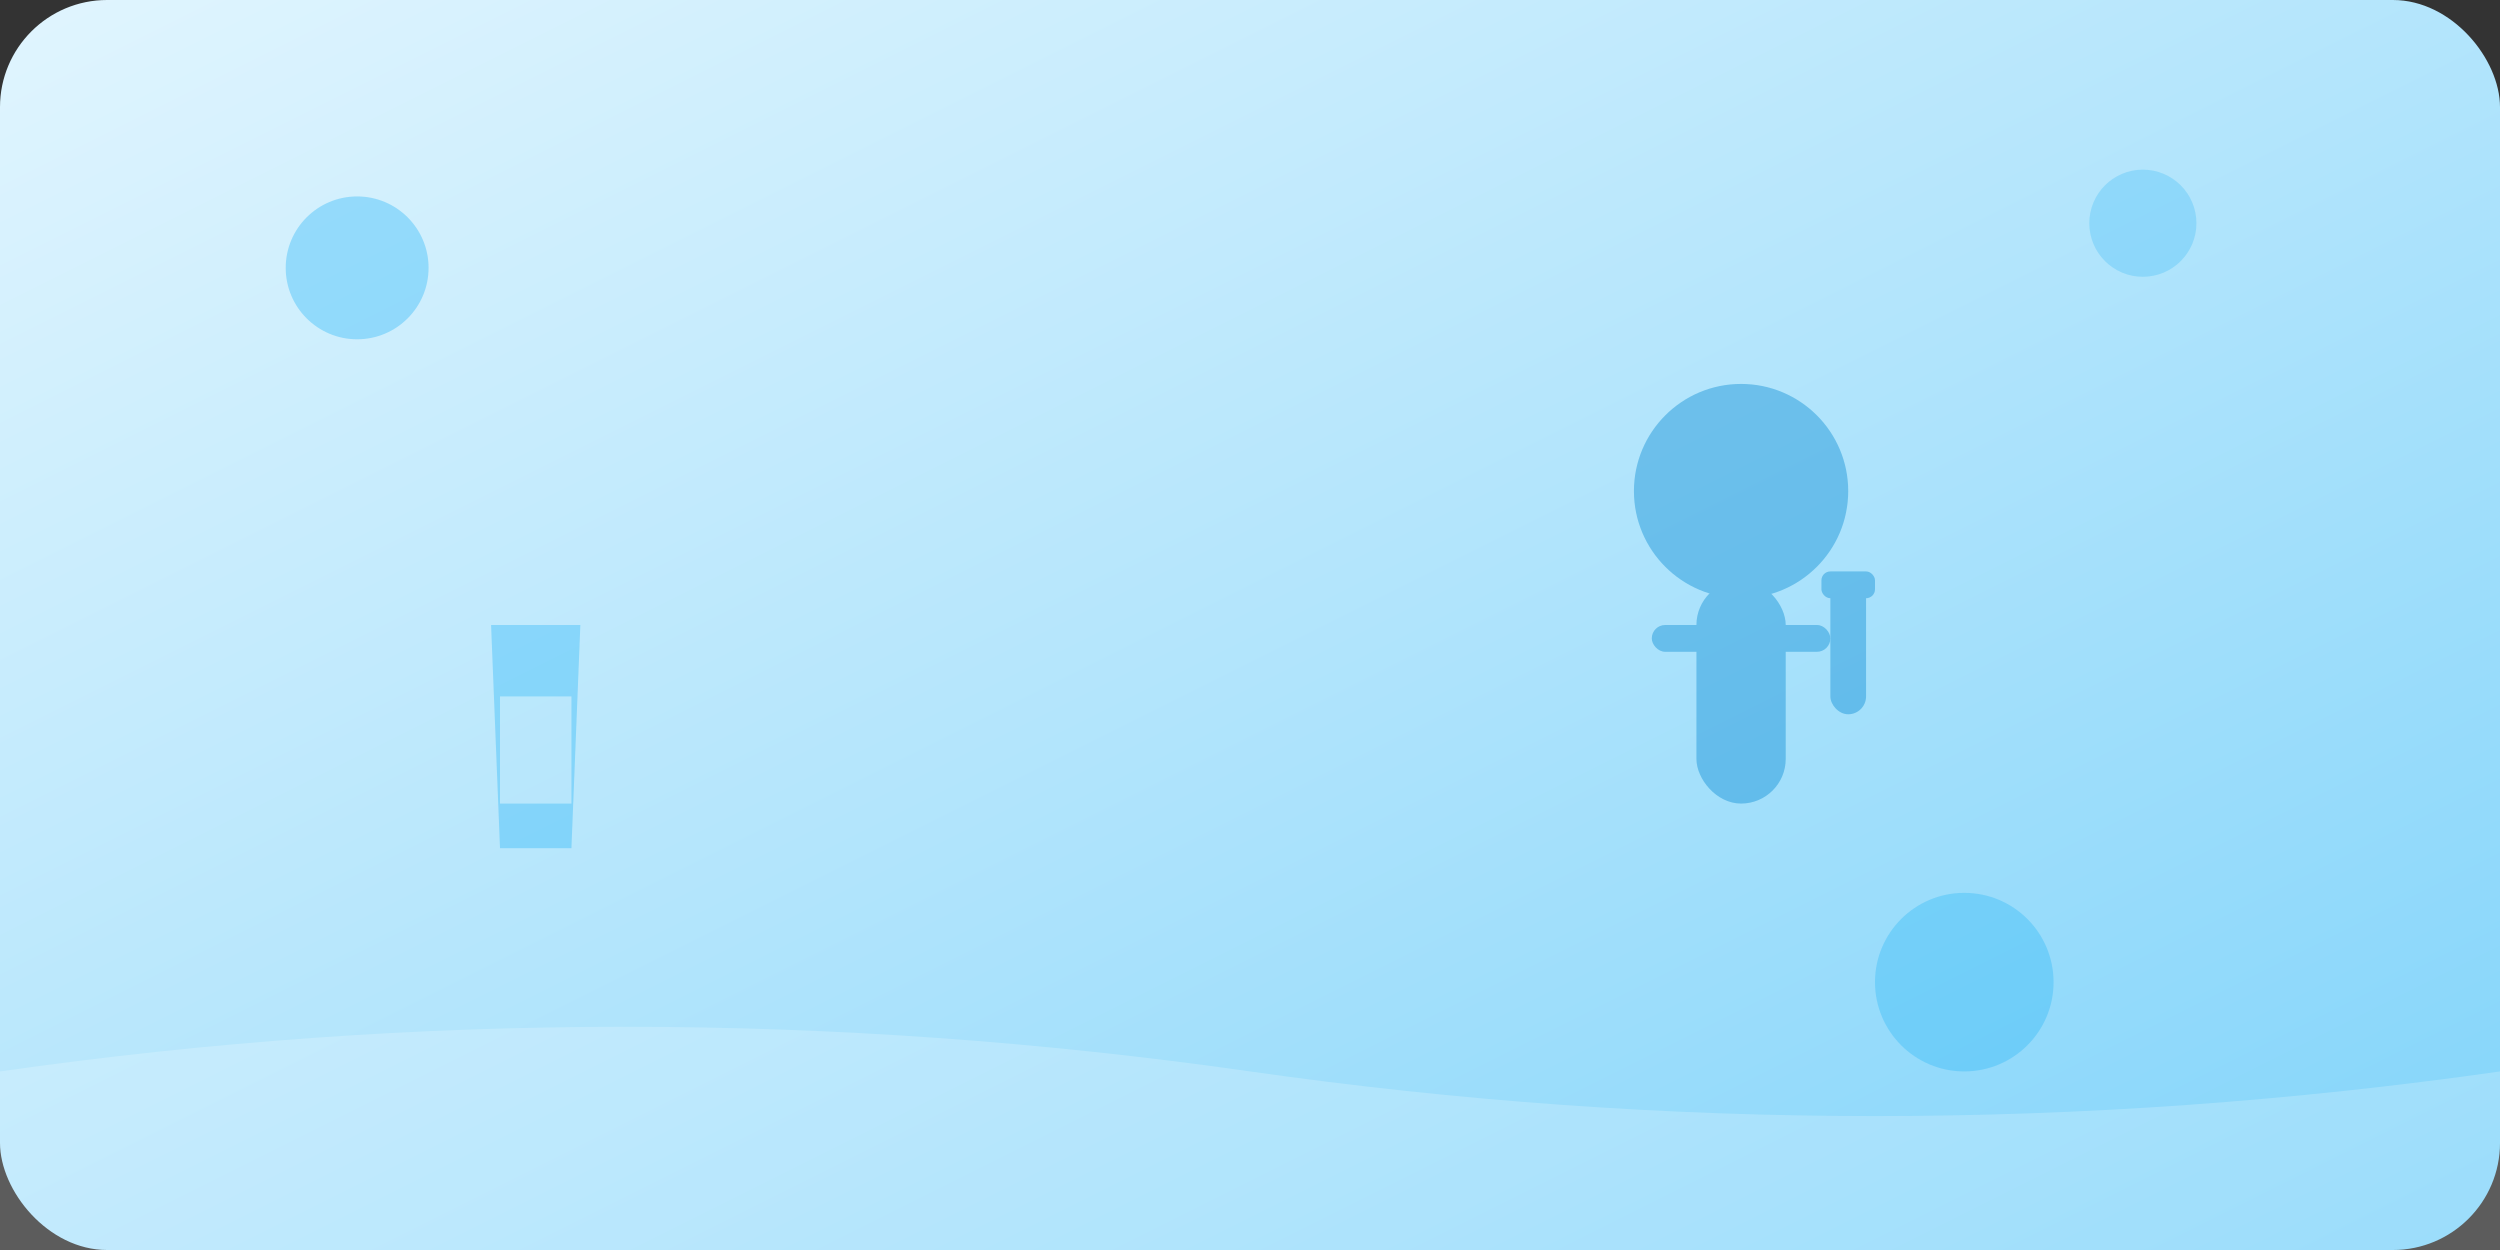 <svg xmlns="http://www.w3.org/2000/svg" viewBox="0 0 280 140">
  <rect x="0" y="0" width="280" height="140" fill="#333333" stroke="none"/>
  <defs>
    <linearGradient id="hydrationGradient" x1="0%" y1="0%" x2="100%" y2="100%">
      <stop offset="0%" style="stop-color:#E1F5FE;stop-opacity:1" />
      <stop offset="50%" style="stop-color:#B3E5FC;stop-opacity:1" />
      <stop offset="100%" style="stop-color:#81D4FA;stop-opacity:1" />
    </linearGradient>
  </defs>
  
  <!-- Background -->
  <rect width="280" height="140" fill="url(#hydrationGradient)" rx="12"/>
  
  <!-- Water drops -->
  <circle cx="40" cy="30" r="8" fill="#03A9F4" opacity="0.3"/>
  <circle cx="240" cy="25" r="6" fill="#03A9F4" opacity="0.2"/>
  <circle cx="220" cy="110" r="10" fill="#03A9F4" opacity="0.25"/>
  
  <!-- Person drinking water silhouette -->
  <g transform="translate(180, 40)" opacity="0.4">
    <!-- Head -->
    <circle cx="15" cy="15" r="12" fill="#0288D1"/>
    <!-- Body -->
    <rect x="10" y="25" width="10" height="25" fill="#0288D1" rx="5"/>
    <!-- Arms -->
    <rect x="5" y="30" width="8" height="3" fill="#0288D1" rx="1.5"/>
    <rect x="17" y="30" width="8" height="3" fill="#0288D1" rx="1.5"/>
    <!-- Water bottle -->
    <rect x="25" y="25" width="4" height="15" fill="#0288D1" rx="2"/>
    <rect x="24" y="24" width="6" height="3" fill="#0288D1" rx="1"/>
  </g>
  
  <!-- Water glass -->
  <g transform="translate(50, 70)" opacity="0.3">
    <path d="M5,0 L15,0 L14,25 L6,25 Z" fill="#03A9F4"/>
    <rect x="6" y="8" width="8" height="12" fill="#B3E5FC"/>
  </g>
  
  <!-- Decorative waves -->
  <path d="M0,120 Q70,110 140,120 T280,120 L280,140 L0,140 Z" fill="#FFFFFF" opacity="0.2"/>
</svg>